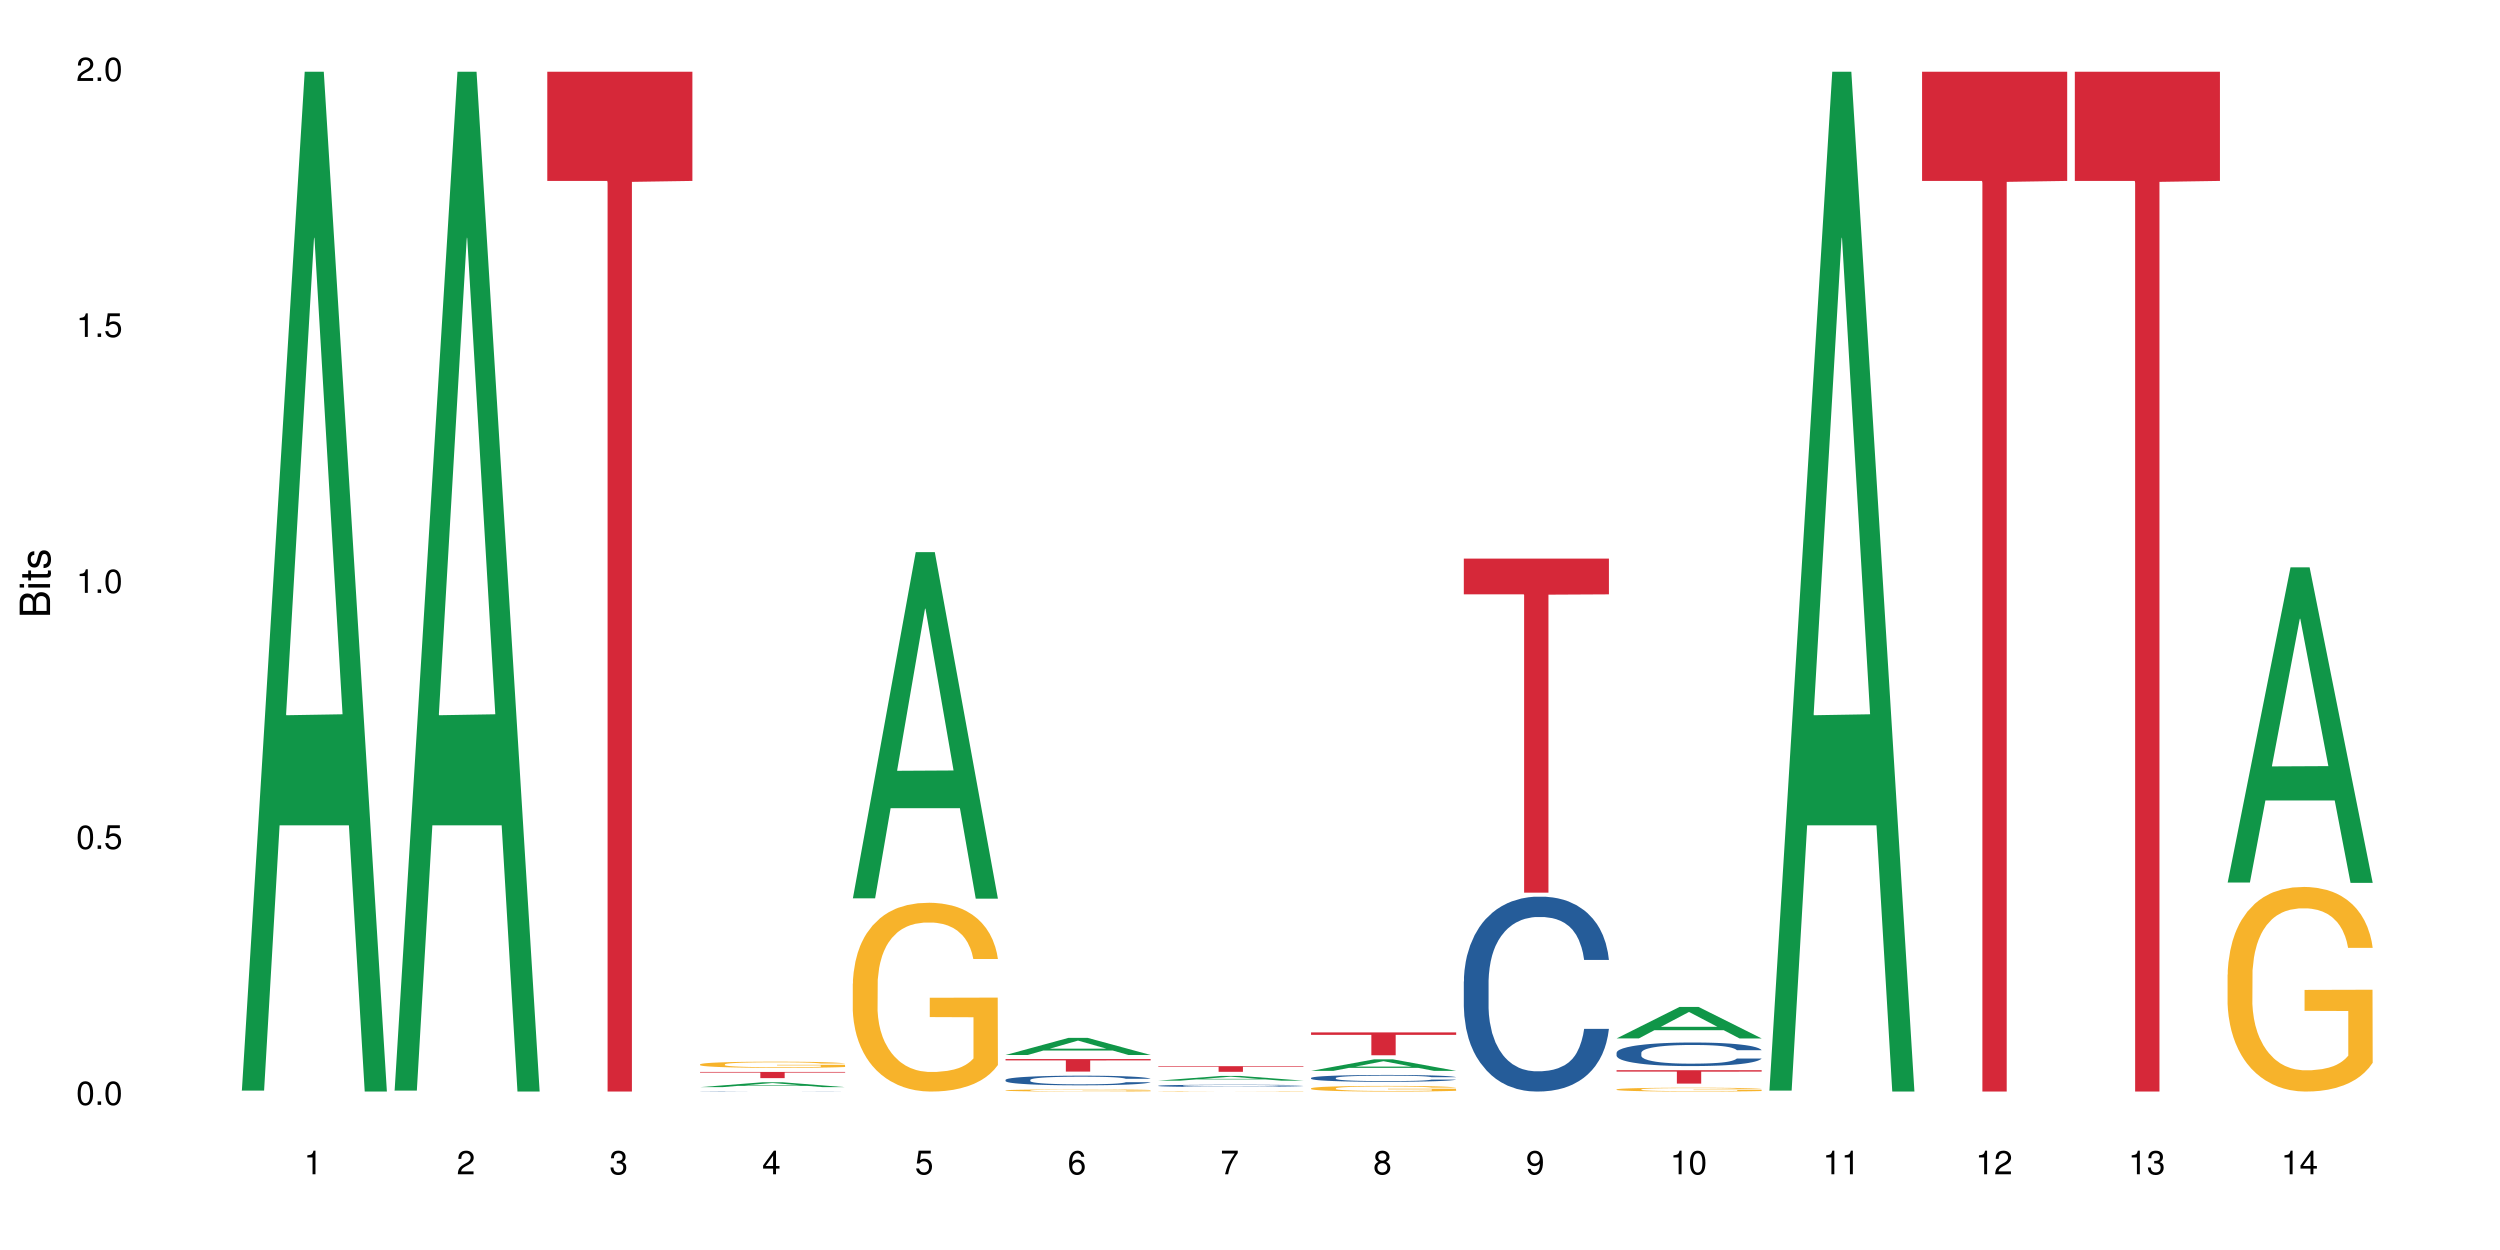 <?xml version="1.0" encoding="UTF-8"?>
<svg xmlns="http://www.w3.org/2000/svg" xmlns:xlink="http://www.w3.org/1999/xlink" width="720pt" height="360pt" viewBox="0 0 720 360" version="1.1">
<defs>
<g>
<symbol overflow="visible" id="glyph0-0">
<path style="stroke:none;" d=""/>
</symbol>
<symbol overflow="visible" id="glyph0-1">
<path style="stroke:none;" d="M 2.641 -6.797 C 2 -6.797 1.422 -6.531 1.078 -6.047 C 0.641 -5.453 0.406 -4.547 0.406 -3.297 C 0.406 -1 1.188 0.219 2.641 0.219 C 4.078 0.219 4.859 -1 4.859 -3.234 C 4.859 -4.562 4.656 -5.438 4.203 -6.047 C 3.844 -6.531 3.281 -6.797 2.641 -6.797 Z M 2.641 -6.047 C 3.547 -6.047 4 -5.125 4 -3.312 C 4 -1.375 3.562 -0.484 2.625 -0.484 C 1.734 -0.484 1.281 -1.422 1.281 -3.281 C 1.281 -5.141 1.734 -6.047 2.641 -6.047 Z M 2.641 -6.047 "/>
</symbol>
<symbol overflow="visible" id="glyph0-2">
<path style="stroke:none;" d="M 1.828 -1 L 0.828 -1 L 0.828 0 L 1.828 0 Z M 1.828 -1 "/>
</symbol>
<symbol overflow="visible" id="glyph0-3">
<path style="stroke:none;" d="M 4.562 -6.797 L 1.062 -6.797 L 0.547 -3.094 L 1.328 -3.094 C 1.719 -3.562 2.047 -3.734 2.578 -3.734 C 3.484 -3.734 4.062 -3.109 4.062 -2.094 C 4.062 -1.125 3.484 -0.531 2.578 -0.531 C 1.828 -0.531 1.375 -0.906 1.188 -1.672 L 0.328 -1.672 C 0.453 -1.109 0.547 -0.844 0.75 -0.594 C 1.125 -0.078 1.828 0.219 2.594 0.219 C 3.969 0.219 4.922 -0.781 4.922 -2.219 C 4.922 -3.562 4.031 -4.484 2.719 -4.484 C 2.25 -4.484 1.859 -4.359 1.469 -4.062 L 1.734 -5.969 L 4.562 -5.969 Z M 4.562 -6.797 "/>
</symbol>
<symbol overflow="visible" id="glyph0-4">
<path style="stroke:none;" d="M 2.484 -4.844 L 2.484 0 L 3.328 0 L 3.328 -6.797 L 2.766 -6.797 C 2.469 -5.75 2.281 -5.609 0.984 -5.453 L 0.984 -4.844 Z M 2.484 -4.844 "/>
</symbol>
<symbol overflow="visible" id="glyph0-5">
<path style="stroke:none;" d="M 4.859 -0.828 L 1.281 -0.828 C 1.359 -1.391 1.672 -1.75 2.5 -2.234 L 3.469 -2.75 C 4.406 -3.266 4.906 -3.969 4.906 -4.812 C 4.906 -5.375 4.672 -5.906 4.266 -6.266 C 3.859 -6.625 3.375 -6.797 2.719 -6.797 C 1.859 -6.797 1.219 -6.5 0.844 -5.922 C 0.609 -5.562 0.5 -5.125 0.484 -4.438 L 1.328 -4.438 C 1.359 -4.906 1.406 -5.188 1.531 -5.406 C 1.75 -5.812 2.188 -6.062 2.703 -6.062 C 3.469 -6.062 4.031 -5.516 4.031 -4.781 C 4.031 -4.25 3.719 -3.797 3.125 -3.438 L 2.234 -2.938 C 0.812 -2.141 0.406 -1.5 0.328 0 L 4.859 0 Z M 4.859 -0.828 "/>
</symbol>
<symbol overflow="visible" id="glyph0-6">
<path style="stroke:none;" d="M 2.125 -3.125 L 2.578 -3.125 C 3.516 -3.125 3.984 -2.703 3.984 -1.891 C 3.984 -1.031 3.469 -0.531 2.578 -0.531 C 1.656 -0.531 1.203 -0.984 1.156 -1.969 L 0.312 -1.969 C 0.344 -1.422 0.438 -1.078 0.609 -0.766 C 0.953 -0.109 1.625 0.219 2.547 0.219 C 3.953 0.219 4.859 -0.609 4.859 -1.906 C 4.859 -2.766 4.516 -3.25 3.703 -3.516 C 4.344 -3.766 4.656 -4.25 4.656 -4.938 C 4.656 -6.109 3.875 -6.797 2.578 -6.797 C 1.203 -6.797 0.484 -6.047 0.453 -4.609 L 1.297 -4.609 C 1.312 -5.016 1.344 -5.25 1.453 -5.453 C 1.641 -5.828 2.062 -6.062 2.594 -6.062 C 3.344 -6.062 3.797 -5.625 3.797 -4.906 C 3.797 -4.422 3.609 -4.141 3.25 -3.984 C 3.016 -3.891 2.719 -3.844 2.125 -3.844 Z M 2.125 -3.125 "/>
</symbol>
<symbol overflow="visible" id="glyph0-7">
<path style="stroke:none;" d="M 3.141 -1.625 L 3.141 0 L 3.984 0 L 3.984 -1.625 L 4.984 -1.625 L 4.984 -2.391 L 3.984 -2.391 L 3.984 -6.797 L 3.359 -6.797 L 0.266 -2.516 L 0.266 -1.625 Z M 3.141 -2.391 L 1 -2.391 L 3.141 -5.359 Z M 3.141 -2.391 "/>
</symbol>
<symbol overflow="visible" id="glyph0-8">
<path style="stroke:none;" d="M 4.781 -5.031 C 4.609 -6.141 3.891 -6.797 2.844 -6.797 C 2.094 -6.797 1.422 -6.438 1.031 -5.828 C 0.609 -5.172 0.406 -4.344 0.406 -3.094 C 0.406 -1.953 0.578 -1.234 0.984 -0.625 C 1.359 -0.078 1.953 0.219 2.703 0.219 C 3.984 0.219 4.922 -0.734 4.922 -2.078 C 4.922 -3.344 4.062 -4.234 2.844 -4.234 C 2.172 -4.234 1.641 -3.969 1.281 -3.469 C 1.281 -5.125 1.828 -6.047 2.797 -6.047 C 3.391 -6.047 3.797 -5.672 3.938 -5.031 Z M 2.734 -3.484 C 3.547 -3.484 4.062 -2.922 4.062 -2 C 4.062 -1.156 3.484 -0.531 2.703 -0.531 C 1.922 -0.531 1.328 -1.188 1.328 -2.047 C 1.328 -2.891 1.906 -3.484 2.734 -3.484 Z M 2.734 -3.484 "/>
</symbol>
<symbol overflow="visible" id="glyph0-9">
<path style="stroke:none;" d="M 4.984 -6.797 L 0.438 -6.797 L 0.438 -5.969 L 4.109 -5.969 C 2.5 -3.656 1.828 -2.234 1.328 0 L 2.219 0 C 2.594 -2.172 3.453 -4.047 4.984 -6.094 Z M 4.984 -6.797 "/>
</symbol>
<symbol overflow="visible" id="glyph0-10">
<path style="stroke:none;" d="M 3.75 -3.578 C 4.453 -4 4.688 -4.344 4.688 -4.984 C 4.688 -6.047 3.844 -6.797 2.641 -6.797 C 1.438 -6.797 0.594 -6.047 0.594 -4.984 C 0.594 -4.359 0.828 -4.016 1.516 -3.578 C 0.734 -3.203 0.359 -2.641 0.359 -1.891 C 0.359 -0.641 1.297 0.219 2.641 0.219 C 3.984 0.219 4.922 -0.641 4.922 -1.875 C 4.922 -2.641 4.531 -3.203 3.75 -3.578 Z M 2.641 -6.047 C 3.359 -6.047 3.812 -5.625 3.812 -4.969 C 3.812 -4.344 3.344 -3.922 2.641 -3.922 C 1.922 -3.922 1.453 -4.344 1.453 -4.984 C 1.453 -5.625 1.922 -6.047 2.641 -6.047 Z M 2.641 -3.203 C 3.484 -3.203 4.062 -2.672 4.062 -1.875 C 4.062 -1.062 3.484 -0.531 2.625 -0.531 C 1.797 -0.531 1.219 -1.078 1.219 -1.875 C 1.219 -2.672 1.797 -3.203 2.641 -3.203 Z M 2.641 -3.203 "/>
</symbol>
<symbol overflow="visible" id="glyph0-11">
<path style="stroke:none;" d="M 0.516 -1.547 C 0.672 -0.438 1.406 0.219 2.438 0.219 C 3.188 0.219 3.859 -0.141 4.266 -0.75 C 4.688 -1.406 4.891 -2.25 4.891 -3.484 C 4.891 -4.625 4.703 -5.359 4.312 -5.953 C 3.938 -6.5 3.344 -6.797 2.594 -6.797 C 1.297 -6.797 0.359 -5.844 0.359 -4.516 C 0.359 -3.25 1.234 -2.344 2.453 -2.344 C 3.094 -2.344 3.562 -2.578 4.016 -3.109 C 4 -1.453 3.469 -0.531 2.5 -0.531 C 1.906 -0.531 1.484 -0.906 1.359 -1.547 Z M 2.578 -6.062 C 3.375 -6.062 3.969 -5.406 3.969 -4.531 C 3.969 -3.688 3.375 -3.094 2.547 -3.094 C 1.734 -3.094 1.234 -3.672 1.234 -4.578 C 1.234 -5.438 1.797 -6.062 2.578 -6.062 Z M 2.578 -6.062 "/>
</symbol>
<symbol overflow="visible" id="glyph1-0">
<path style="stroke:none;" d=""/>
</symbol>
<symbol overflow="visible" id="glyph1-1">
<path style="stroke:none;" d="M 0 -0.953 L 0 -4.891 C 0 -5.719 -0.234 -6.344 -0.734 -6.797 C -1.188 -7.234 -1.812 -7.469 -2.5 -7.469 C -3.547 -7.469 -4.188 -7 -4.625 -5.875 C -4.984 -6.672 -5.641 -7.094 -6.531 -7.094 C -7.156 -7.094 -7.734 -6.859 -8.141 -6.391 C -8.562 -5.938 -8.75 -5.344 -8.75 -4.5 L -8.75 -0.953 Z M -4.984 -2.062 L -7.766 -2.062 L -7.766 -4.219 C -7.766 -4.844 -7.688 -5.203 -7.453 -5.5 C -7.219 -5.812 -6.859 -5.969 -6.375 -5.969 C -5.906 -5.969 -5.531 -5.812 -5.297 -5.5 C -5.062 -5.203 -4.984 -4.844 -4.984 -4.219 Z M -0.984 -2.062 L -4 -2.062 L -4 -4.781 C -4 -5.328 -3.859 -5.688 -3.578 -5.953 C -3.297 -6.219 -2.922 -6.359 -2.484 -6.359 C -2.062 -6.359 -1.688 -6.219 -1.406 -5.953 C -1.109 -5.688 -0.984 -5.328 -0.984 -4.781 Z M -0.984 -2.062 "/>
</symbol>
<symbol overflow="visible" id="glyph1-2">
<path style="stroke:none;" d="M -6.281 -1.797 L -6.281 -0.797 L 0 -0.797 L 0 -1.797 Z M -8.75 -1.797 L -8.75 -0.797 L -7.484 -0.797 L -7.484 -1.797 Z M -8.75 -1.797 "/>
</symbol>
<symbol overflow="visible" id="glyph1-3">
<path style="stroke:none;" d="M -6.281 -3.047 L -6.281 -2.016 L -8.016 -2.016 L -8.016 -1.016 L -6.281 -1.016 L -6.281 -0.172 L -5.469 -0.172 L -5.469 -1.016 L -0.719 -1.016 C -0.078 -1.016 0.281 -1.453 0.281 -2.234 C 0.281 -2.469 0.25 -2.719 0.188 -3.047 L -0.641 -3.047 C -0.609 -2.922 -0.594 -2.766 -0.594 -2.562 C -0.594 -2.141 -0.719 -2.016 -1.156 -2.016 L -5.469 -2.016 L -5.469 -3.047 Z M -6.281 -3.047 "/>
</symbol>
<symbol overflow="visible" id="glyph1-4">
<path style="stroke:none;" d="M -4.531 -5.25 C -5.766 -5.25 -6.469 -4.422 -6.469 -2.969 C -6.469 -1.516 -5.719 -0.562 -4.547 -0.562 C -3.562 -0.562 -3.094 -1.062 -2.734 -2.562 L -2.516 -3.484 C -2.344 -4.188 -2.094 -4.469 -1.625 -4.469 C -1.047 -4.469 -0.641 -3.875 -0.641 -3 C -0.641 -2.453 -0.797 -2 -1.062 -1.75 C -1.25 -1.594 -1.422 -1.531 -1.875 -1.469 L -1.875 -0.406 C -0.422 -0.453 0.281 -1.266 0.281 -2.922 C 0.281 -4.5 -0.5 -5.516 -1.719 -5.516 C -2.656 -5.516 -3.172 -4.984 -3.469 -3.734 L -3.703 -2.766 C -3.891 -1.953 -4.156 -1.609 -4.594 -1.609 C -5.172 -1.609 -5.547 -2.125 -5.547 -2.938 C -5.547 -3.75 -5.203 -4.172 -4.531 -4.203 Z M -4.531 -5.25 "/>
</symbol>
</g>
</defs>
<g id="surface40682">
<rect x="0" y="0" width="720" height="360" style="fill:rgb(100%,100%,100%);fill-opacity:1;stroke:none;"/>
<path style=" stroke:none;fill-rule:nonzero;fill:rgb(6.275%,58.824%,28.235%);fill-opacity:1;" d="M 69.629 314.094 L 69.676 313.82 L 87.758 20.664 L 93.25 20.664 L 111.422 314.371 L 105.039 314.371 L 100.484 237.703 L 80.523 237.703 L 76.059 314.094 L 69.629 314.094 L 82.445 205.988 L 98.652 205.711 L 90.57 68.648 L 90.48 68.375 L 90.391 69.199 L 82.398 205.711 L 82.445 205.988 Z M 69.629 314.094 "/>
<path style=" stroke:none;fill-rule:nonzero;fill:rgb(6.275%,58.824%,28.235%);fill-opacity:1;" d="M 113.621 314.094 L 113.668 313.82 L 131.75 20.664 L 137.242 20.664 L 155.418 314.371 L 149.031 314.371 L 144.477 237.703 L 124.52 237.703 L 120.051 314.094 L 113.621 314.094 L 126.438 205.988 L 142.645 205.711 L 134.562 68.648 L 134.477 68.375 L 134.387 69.199 L 126.395 205.711 L 126.438 205.988 Z M 113.621 314.094 "/>
<path style=" stroke:none;fill-rule:nonzero;fill:rgb(83.922%,15.686%,22.353%);fill-opacity:1;" d="M 157.617 20.664 L 199.41 20.664 L 199.41 52.102 L 181.992 52.379 L 181.992 314.371 L 174.984 314.371 L 174.984 52.652 L 174.883 52.102 L 157.617 52.102 Z M 157.617 20.664 "/>
<path style=" stroke:none;fill-rule:nonzero;fill:rgb(6.275%,58.824%,28.235%);fill-opacity:1;" d="M 201.609 313.102 L 201.652 313.098 L 219.738 311.684 L 225.23 311.684 L 243.402 313.102 L 237.02 313.102 L 232.465 312.73 L 212.504 312.73 L 208.039 313.102 L 201.609 313.102 L 214.426 312.578 L 230.633 312.578 L 222.551 311.914 L 222.461 311.914 L 222.371 311.918 L 214.379 312.578 L 214.426 312.578 Z M 201.609 313.102 "/>
<path style=" stroke:none;fill-rule:nonzero;fill:rgb(14.51%,36.078%,60%);fill-opacity:1;" d="M 201.609 314.32 L 201.66 314.32 L 201.66 314.316 L 201.812 314.316 L 202.172 314.312 L 202.527 314.309 L 203.445 314.305 L 204.719 314.301 L 206.043 314.297 L 207.012 314.293 L 207.879 314.293 L 209.867 314.289 L 211.141 314.289 L 212.516 314.285 L 215.422 314.285 L 218.176 314.281 L 230.355 314.281 L 231.73 314.285 L 234.129 314.285 L 236.27 314.289 L 237.234 314.289 L 238.766 314.293 L 239.938 314.293 L 240.754 314.297 L 241.672 314.301 L 242.484 314.301 L 243.098 314.309 L 243.402 314.309 L 235.91 314.309 L 235.504 314.305 L 234.738 314.301 L 233.973 314.301 L 232.902 314.297 L 231.934 314.297 L 230.609 314.293 L 227.043 314.293 L 224.801 314.289 L 221.23 314.289 L 219.246 314.293 L 215.574 314.293 L 214.301 314.297 L 213.434 314.297 L 212.363 314.301 L 211.598 314.301 L 210.734 314.305 L 210.223 314.305 L 209.766 314.309 L 209.355 314.312 L 209.051 314.312 L 208.848 314.316 L 208.746 314.32 L 208.746 314.332 L 208.848 314.336 L 209.102 314.34 L 209.766 314.344 L 210.734 314.348 L 211.855 314.352 L 212.926 314.355 L 214.352 314.355 L 215.625 314.359 L 220.16 314.359 L 221.844 314.363 L 224.086 314.363 L 226.074 314.359 L 230.66 314.359 L 231.832 314.355 L 233.617 314.355 L 234.129 314.352 L 234.891 314.352 L 235.504 314.348 L 235.961 314.344 L 243.402 314.344 L 243.098 314.344 L 242.641 314.348 L 242.18 314.352 L 241.465 314.355 L 240.652 314.355 L 239.48 314.359 L 238.512 314.359 L 237.234 314.363 L 236.062 314.363 L 234.789 314.367 L 230.355 314.367 L 228.777 314.371 L 216.848 314.371 L 214.25 314.367 L 212.363 314.367 L 210.887 314.363 L 209.613 314.363 L 208.184 314.359 L 206.348 314.359 L 205.227 314.355 L 204.465 314.352 L 203.598 314.348 L 202.984 314.348 L 202.273 314.34 L 201.762 314.336 L 201.609 314.332 Z M 201.609 314.32 "/>
<path style=" stroke:none;fill-rule:nonzero;fill:rgb(96.863%,70.196%,16.863%);fill-opacity:1;" d="M 201.609 306.523 L 201.66 306.523 L 201.66 306.492 L 201.863 306.418 L 202.375 306.316 L 203.035 306.234 L 203.75 306.168 L 204.207 306.137 L 204.973 306.086 L 205.637 306.051 L 207.316 305.977 L 209.457 305.91 L 210.629 305.879 L 211.957 305.852 L 213.844 305.82 L 214.707 305.809 L 217.359 305.785 L 220.367 305.766 L 223.68 305.762 L 225.207 305.766 L 227.297 305.77 L 230.152 305.789 L 231.781 305.805 L 233.059 305.82 L 234.383 305.844 L 236.012 305.875 L 237.543 305.914 L 238.766 305.953 L 239.988 306 L 241.008 306.055 L 241.875 306.109 L 242.641 306.18 L 243.098 306.234 L 243.402 306.293 L 236.32 306.293 L 235.91 306.234 L 235.453 306.191 L 234.688 306.137 L 233.922 306.098 L 233.16 306.066 L 231.73 306.027 L 230.508 306 L 228.98 305.977 L 227.5 305.961 L 225.82 305.953 L 224.801 305.949 L 222.098 305.949 L 219.652 305.961 L 218.227 305.973 L 217.207 305.988 L 215.777 306.012 L 214.914 306.031 L 214.402 306.043 L 212.875 306.094 L 211.855 306.141 L 211.293 306.172 L 210.578 306.219 L 210.07 306.262 L 209.508 306.328 L 209.203 306.379 L 208.797 306.488 L 208.746 306.781 L 208.898 306.844 L 209.203 306.91 L 209.613 306.969 L 210.223 307.031 L 210.836 307.078 L 211.906 307.141 L 212.824 307.184 L 213.535 307.211 L 214.914 307.254 L 215.473 307.27 L 216.797 307.297 L 218.176 307.32 L 219.855 307.34 L 221.129 307.352 L 223.168 307.359 L 225.77 307.359 L 228.828 307.348 L 230.762 307.336 L 232.09 307.324 L 232.953 307.312 L 234.023 307.293 L 234.789 307.277 L 235.504 307.258 L 236.371 307.23 L 236.371 306.844 L 223.781 306.84 L 223.781 306.66 L 243.352 306.656 L 243.402 307.293 L 242.332 307.336 L 241.008 307.379 L 239.734 307.41 L 238.41 307.438 L 236.523 307.469 L 234.992 307.488 L 232.648 307.512 L 230.508 307.527 L 228.266 307.535 L 226.277 307.543 L 223.934 307.543 L 221.844 307.539 L 219.602 307.531 L 217.816 307.516 L 216.188 307.5 L 214.555 307.48 L 212.516 307.445 L 211.191 307.418 L 209.816 307.383 L 208.438 307.344 L 207.215 307.301 L 206.402 307.266 L 205.586 307.227 L 204.719 307.176 L 203.902 307.121 L 203.293 307.07 L 202.73 307.016 L 202.324 306.961 L 201.914 306.887 L 201.711 306.828 L 201.609 306.777 Z M 201.609 306.523 "/>
<path style=" stroke:none;fill-rule:nonzero;fill:rgb(83.922%,15.686%,22.353%);fill-opacity:1;" d="M 201.609 308.723 L 243.402 308.723 L 243.402 308.914 L 225.984 308.914 L 225.984 310.504 L 218.977 310.504 L 218.977 308.918 L 218.875 308.914 L 201.609 308.914 Z M 201.609 308.723 "/>
<path style=" stroke:none;fill-rule:nonzero;fill:rgb(6.275%,58.824%,28.235%);fill-opacity:1;" d="M 245.602 258.719 L 245.648 258.625 L 263.73 159.023 L 269.223 159.023 L 287.398 258.812 L 281.012 258.812 L 276.457 232.766 L 256.496 232.766 L 252.031 258.719 L 245.602 258.719 L 258.418 221.988 L 274.625 221.895 L 266.543 175.328 L 266.457 175.234 L 266.367 175.516 L 258.375 221.895 L 258.418 221.988 Z M 245.602 258.719 "/>
<path style=" stroke:none;fill-rule:nonzero;fill:rgb(96.863%,70.196%,16.863%);fill-opacity:1;" d="M 245.602 283.285 L 245.652 283.234 L 245.652 282.242 L 245.859 280.008 L 246.367 276.926 L 247.031 274.395 L 247.742 272.406 L 248.203 271.367 L 248.965 269.875 L 249.629 268.781 L 251.312 266.547 L 253.453 264.461 L 254.625 263.57 L 255.949 262.723 L 257.836 261.781 L 258.703 261.434 L 261.352 260.641 L 264.359 260.141 L 267.672 259.992 L 269.199 260.043 L 271.289 260.242 L 274.145 260.789 L 275.777 261.285 L 277.051 261.781 L 278.375 262.426 L 280.008 263.418 L 281.535 264.613 L 282.758 265.805 L 283.98 267.293 L 285 268.883 L 285.867 270.621 L 286.633 272.707 L 287.09 274.445 L 287.398 276.184 L 280.312 276.184 L 279.906 274.445 L 279.445 273.102 L 278.68 271.465 L 277.918 270.273 L 277.152 269.328 L 275.727 268.039 L 274.5 267.242 L 272.973 266.547 L 271.496 266.102 L 269.812 265.805 L 268.793 265.703 L 266.094 265.703 L 263.645 266.051 L 262.219 266.449 L 261.199 266.848 L 259.773 267.59 L 258.906 268.188 L 258.395 268.586 L 256.867 270.125 L 255.848 271.516 L 255.285 272.457 L 254.574 273.949 L 254.062 275.289 L 253.504 277.273 L 253.195 278.766 L 252.789 282.141 L 252.738 291.082 L 252.891 292.969 L 253.195 295.004 L 253.605 296.793 L 254.215 298.68 L 254.828 300.117 L 255.898 302.055 L 256.816 303.348 L 257.531 304.191 L 258.906 305.531 L 259.465 305.977 L 260.793 306.871 L 262.168 307.566 L 263.848 308.164 L 265.125 308.461 L 267.164 308.711 L 269.762 308.711 L 272.82 308.41 L 274.758 308.016 L 276.082 307.617 L 276.949 307.27 L 278.02 306.723 L 278.781 306.227 L 279.496 305.68 L 280.363 304.836 L 280.363 292.969 L 267.773 292.918 L 267.773 287.355 L 287.344 287.305 L 287.398 306.723 L 286.328 308.062 L 285 309.355 L 283.727 310.348 L 282.402 311.191 L 280.516 312.137 L 278.988 312.73 L 276.641 313.426 L 274.5 313.875 L 272.258 314.172 L 270.27 314.32 L 267.926 314.371 L 265.836 314.27 L 263.594 313.973 L 261.812 313.574 L 260.18 313.078 L 258.547 312.434 L 256.512 311.391 L 255.184 310.547 L 253.809 309.504 L 252.434 308.262 L 251.211 306.922 L 250.395 305.879 L 249.578 304.688 L 248.711 303.195 L 247.895 301.508 L 247.285 299.969 L 246.723 298.23 L 246.316 296.594 L 245.91 294.359 L 245.703 292.57 L 245.602 291.031 Z M 245.602 283.285 "/>
<path style=" stroke:none;fill-rule:nonzero;fill:rgb(6.275%,58.824%,28.235%);fill-opacity:1;" d="M 289.598 303.832 L 289.641 303.828 L 307.727 298.902 L 313.219 298.902 L 331.391 303.836 L 325.004 303.836 L 320.449 302.551 L 300.492 302.551 L 296.027 303.832 L 289.598 303.832 L 302.41 302.016 L 318.621 302.012 L 310.539 299.711 L 310.449 299.703 L 310.359 299.719 L 302.367 302.012 L 302.41 302.016 Z M 289.598 303.832 "/>
<path style=" stroke:none;fill-rule:nonzero;fill:rgb(14.51%,36.078%,60%);fill-opacity:1;" d="M 289.598 311.004 L 289.648 311 L 289.648 310.941 L 289.801 310.844 L 290.156 310.723 L 290.516 310.637 L 291.43 310.488 L 292.707 310.344 L 294.031 310.23 L 295 310.168 L 295.867 310.117 L 297.852 310.023 L 299.129 309.973 L 300.504 309.93 L 302.184 309.887 L 303.41 309.863 L 306.16 309.82 L 308.199 309.805 L 309.781 309.797 L 313.195 309.797 L 315.234 309.805 L 316.711 309.82 L 318.344 309.84 L 319.719 309.863 L 322.113 309.918 L 324.254 309.988 L 325.223 310.027 L 326.75 310.109 L 327.926 310.184 L 328.738 310.25 L 329.656 310.344 L 330.473 310.457 L 331.086 310.586 L 331.391 310.695 L 324.254 310.695 L 323.898 310.594 L 323.488 310.516 L 322.727 310.414 L 321.961 310.34 L 320.891 310.266 L 319.922 310.219 L 318.598 310.168 L 317.426 310.137 L 316.203 310.117 L 315.027 310.102 L 312.785 310.086 L 310.188 310.086 L 309.219 310.09 L 307.23 310.109 L 306.16 310.129 L 304.633 310.164 L 303.562 310.195 L 302.289 310.246 L 301.422 310.289 L 300.352 310.355 L 299.586 310.414 L 298.719 310.5 L 298.211 310.562 L 297.75 310.633 L 297.344 310.719 L 297.039 310.805 L 296.832 310.898 L 296.73 310.992 L 296.73 311.383 L 296.832 311.477 L 297.09 311.582 L 297.75 311.738 L 298.719 311.871 L 299.84 311.977 L 300.91 312.055 L 301.523 312.09 L 302.34 312.129 L 303.613 312.18 L 305.449 312.23 L 306.52 312.254 L 308.148 312.273 L 309.832 312.281 L 312.074 312.281 L 314.062 312.273 L 315.387 312.262 L 316.762 312.238 L 318.648 312.195 L 319.82 312.156 L 320.84 312.109 L 321.605 312.059 L 322.113 312.02 L 322.879 311.941 L 323.488 311.855 L 323.949 311.766 L 324.254 311.68 L 331.391 311.68 L 331.086 311.781 L 330.625 311.879 L 330.168 311.953 L 329.453 312.043 L 328.637 312.121 L 327.465 312.211 L 326.496 312.27 L 325.223 312.332 L 324.051 312.379 L 322.777 312.422 L 320.891 312.473 L 319.668 312.5 L 318.344 312.523 L 316.762 312.543 L 314.773 312.559 L 312.633 312.57 L 310.645 312.574 L 308.504 312.566 L 306.926 312.559 L 304.836 312.535 L 302.234 312.488 L 300.352 312.441 L 298.871 312.391 L 297.598 312.34 L 296.172 312.273 L 294.336 312.16 L 293.215 312.074 L 292.449 312.004 L 291.586 311.906 L 290.973 311.816 L 290.258 311.676 L 289.75 311.492 L 289.598 311.355 Z M 289.598 311.004 "/>
<path style=" stroke:none;fill-rule:nonzero;fill:rgb(96.863%,70.196%,16.863%);fill-opacity:1;" d="M 289.598 314.016 L 289.648 314.016 L 289.648 314.004 L 289.852 313.98 L 290.359 313.945 L 291.023 313.914 L 291.738 313.895 L 292.195 313.883 L 292.961 313.863 L 293.621 313.852 L 295.305 313.828 L 297.445 313.805 L 298.617 313.793 L 299.941 313.781 L 301.828 313.773 L 302.695 313.77 L 305.344 313.758 L 308.352 313.754 L 311.664 313.75 L 313.195 313.754 L 315.285 313.754 L 318.137 313.762 L 319.77 313.766 L 321.043 313.773 L 322.367 313.781 L 324 313.789 L 325.527 313.805 L 326.75 313.816 L 327.977 313.836 L 328.996 313.852 L 329.859 313.871 L 330.625 313.898 L 331.086 313.918 L 331.391 313.938 L 324.305 313.938 L 323.898 313.918 L 323.438 313.902 L 322.676 313.883 L 321.91 313.867 L 321.145 313.859 L 319.719 313.844 L 318.496 313.836 L 316.965 313.828 L 315.488 313.82 L 313.805 313.816 L 310.086 313.816 L 307.641 313.82 L 306.211 313.824 L 305.191 313.828 L 303.766 313.84 L 302.898 313.844 L 302.391 313.852 L 300.859 313.867 L 299.84 313.883 L 299.281 313.895 L 298.566 313.91 L 298.059 313.926 L 297.496 313.949 L 297.191 313.965 L 296.781 314.004 L 296.73 314.105 L 296.883 314.129 L 297.191 314.148 L 297.598 314.172 L 298.211 314.191 L 298.82 314.207 L 299.891 314.23 L 300.809 314.246 L 301.523 314.254 L 302.898 314.27 L 303.461 314.273 L 304.785 314.285 L 306.16 314.293 L 307.844 314.301 L 309.117 314.305 L 316.812 314.305 L 318.75 314.297 L 320.074 314.293 L 320.941 314.289 L 322.012 314.285 L 322.777 314.277 L 323.488 314.273 L 324.355 314.262 L 324.355 314.129 L 311.766 314.125 L 311.766 314.062 L 331.34 314.062 L 331.391 314.285 L 330.32 314.301 L 328.996 314.312 L 327.719 314.324 L 326.395 314.336 L 324.508 314.344 L 322.98 314.352 L 320.637 314.359 L 318.496 314.363 L 316.254 314.367 L 314.266 314.371 L 309.832 314.371 L 307.59 314.367 L 305.805 314.363 L 304.172 314.355 L 302.543 314.348 L 300.504 314.336 L 299.18 314.328 L 297.801 314.316 L 296.426 314.301 L 295.203 314.285 L 293.57 314.262 L 292.707 314.242 L 291.891 314.223 L 291.277 314.207 L 290.719 314.188 L 290.309 314.168 L 289.902 314.145 L 289.699 314.121 L 289.598 314.105 Z M 289.598 314.016 "/>
<path style=" stroke:none;fill-rule:nonzero;fill:rgb(83.922%,15.686%,22.353%);fill-opacity:1;" d="M 289.598 305.016 L 331.391 305.016 L 331.391 305.402 L 313.973 305.406 L 313.973 308.617 L 306.965 308.617 L 306.965 305.41 L 306.863 305.402 L 289.598 305.402 Z M 289.598 305.016 "/>
<path style=" stroke:none;fill-rule:nonzero;fill:rgb(6.275%,58.824%,28.235%);fill-opacity:1;" d="M 333.59 311.223 L 333.633 311.223 L 351.719 309.863 L 357.211 309.863 L 375.383 311.227 L 369 311.227 L 364.445 310.871 L 344.484 310.871 L 340.02 311.223 L 333.59 311.223 L 346.406 310.723 L 362.613 310.723 L 354.531 310.086 L 354.441 310.086 L 354.352 310.09 L 346.359 310.723 L 346.406 310.723 Z M 333.59 311.223 "/>
<path style=" stroke:none;fill-rule:nonzero;fill:rgb(14.51%,36.078%,60%);fill-opacity:1;" d="M 333.59 312.691 L 333.641 312.691 L 333.641 312.676 L 333.793 312.652 L 334.148 312.625 L 334.508 312.605 L 335.426 312.57 L 336.699 312.535 L 338.023 312.508 L 338.992 312.492 L 339.859 312.48 L 341.848 312.457 L 343.121 312.445 L 344.496 312.438 L 346.18 312.426 L 347.402 312.422 L 350.152 312.41 L 352.191 312.406 L 359.227 312.406 L 360.703 312.41 L 362.336 312.414 L 363.711 312.422 L 366.105 312.434 L 368.246 312.449 L 369.215 312.461 L 370.746 312.48 L 371.918 312.496 L 372.734 312.512 L 373.652 312.535 L 374.465 312.562 L 375.078 312.594 L 375.383 312.617 L 368.246 312.617 L 367.891 312.594 L 367.484 312.574 L 366.719 312.551 L 365.953 312.535 L 364.883 312.516 L 363.914 312.504 L 362.59 312.492 L 361.418 312.484 L 360.195 312.48 L 359.023 312.477 L 356.781 312.473 L 354.18 312.473 L 353.211 312.477 L 351.223 312.48 L 350.152 312.484 L 348.625 312.492 L 347.555 312.5 L 346.281 312.512 L 345.414 312.523 L 344.344 312.539 L 343.578 312.551 L 342.715 312.57 L 342.203 312.586 L 341.746 312.602 L 341.336 312.621 L 341.031 312.645 L 340.828 312.664 L 340.727 312.688 L 340.727 312.781 L 340.828 312.801 L 341.082 312.828 L 341.746 312.863 L 342.715 312.895 L 343.836 312.922 L 344.906 312.938 L 345.516 312.945 L 346.332 312.957 L 347.605 312.969 L 349.441 312.98 L 350.512 312.984 L 352.141 312.988 L 353.824 312.992 L 356.066 312.992 L 358.055 312.988 L 359.379 312.988 L 360.754 312.98 L 362.641 312.973 L 363.812 312.961 L 364.832 312.949 L 365.598 312.938 L 366.105 312.93 L 366.871 312.91 L 367.484 312.891 L 367.941 312.871 L 368.246 312.848 L 375.383 312.848 L 375.078 312.875 L 374.617 312.898 L 374.16 312.914 L 373.445 312.934 L 372.633 312.953 L 371.457 312.977 L 370.492 312.988 L 369.215 313.004 L 368.043 313.016 L 366.77 313.023 L 364.883 313.035 L 363.66 313.043 L 362.336 313.047 L 360.754 313.055 L 358.77 313.059 L 352.5 313.059 L 350.918 313.055 L 348.828 313.051 L 346.23 313.039 L 344.344 313.027 L 342.867 313.02 L 341.59 313.004 L 340.164 312.988 L 338.328 312.965 L 337.207 312.941 L 336.445 312.926 L 335.578 312.902 L 334.965 312.883 L 334.254 312.848 L 333.742 312.805 L 333.59 312.773 Z M 333.59 312.691 "/>
<path style=" stroke:none;fill-rule:nonzero;fill:rgb(96.863%,70.196%,16.863%);fill-opacity:1;" d="M 333.59 314.297 L 333.641 314.297 L 333.641 314.293 L 333.844 314.289 L 334.355 314.281 L 335.016 314.273 L 335.73 314.27 L 336.188 314.266 L 336.953 314.262 L 337.617 314.262 L 339.297 314.254 L 341.438 314.25 L 342.609 314.25 L 343.938 314.246 L 345.82 314.242 L 349.34 314.242 L 352.348 314.238 L 357.188 314.238 L 359.277 314.242 L 365.035 314.242 L 366.363 314.246 L 367.992 314.246 L 369.523 314.25 L 371.969 314.258 L 372.988 314.262 L 373.855 314.266 L 374.617 314.27 L 375.078 314.273 L 375.383 314.277 L 368.297 314.277 L 367.891 314.273 L 367.434 314.27 L 366.668 314.266 L 365.902 314.266 L 365.141 314.262 L 363.711 314.258 L 362.488 314.258 L 360.961 314.254 L 350.207 314.254 L 349.188 314.258 L 346.891 314.258 L 346.383 314.262 L 344.855 314.266 L 343.836 314.266 L 343.273 314.27 L 342.559 314.273 L 342.051 314.277 L 341.488 314.281 L 341.184 314.285 L 340.777 314.293 L 340.727 314.316 L 340.879 314.32 L 341.184 314.324 L 341.59 314.328 L 342.816 314.336 L 343.887 314.34 L 344.801 314.344 L 345.516 314.348 L 346.891 314.348 L 347.453 314.352 L 348.777 314.352 L 350.152 314.355 L 364.934 314.355 L 366.004 314.352 L 367.484 314.352 L 368.352 314.348 L 368.352 314.32 L 355.762 314.32 L 355.762 314.305 L 375.332 314.305 L 375.383 314.352 L 374.312 314.355 L 372.988 314.359 L 371.715 314.359 L 370.387 314.363 L 368.504 314.367 L 364.629 314.367 L 362.488 314.371 L 351.582 314.371 L 349.797 314.367 L 346.535 314.367 L 344.496 314.363 L 343.172 314.363 L 341.797 314.359 L 340.418 314.355 L 339.195 314.352 L 338.379 314.352 L 337.566 314.348 L 336.699 314.344 L 335.883 314.34 L 335.273 314.336 L 334.711 314.332 L 334.305 314.328 L 333.895 314.324 L 333.691 314.316 L 333.59 314.316 Z M 333.59 314.297 "/>
<path style=" stroke:none;fill-rule:nonzero;fill:rgb(83.922%,15.686%,22.353%);fill-opacity:1;" d="M 333.59 307.059 L 375.383 307.059 L 375.383 307.234 L 357.965 307.234 L 357.965 308.684 L 350.957 308.684 L 350.957 307.234 L 333.59 307.234 Z M 333.59 307.059 "/>
<path style=" stroke:none;fill-rule:nonzero;fill:rgb(6.275%,58.824%,28.235%);fill-opacity:1;" d="M 377.582 308.41 L 377.629 308.406 L 395.711 305.094 L 401.203 305.094 L 419.375 308.41 L 412.992 308.41 L 408.438 307.547 L 388.477 307.547 L 384.012 308.41 L 377.582 308.41 L 390.398 307.188 L 406.605 307.184 L 398.523 305.637 L 398.434 305.633 L 398.348 305.641 L 390.352 307.184 L 390.398 307.188 Z M 377.582 308.41 "/>
<path style=" stroke:none;fill-rule:nonzero;fill:rgb(14.51%,36.078%,60%);fill-opacity:1;" d="M 377.582 310.449 L 377.633 310.445 L 377.633 310.402 L 377.785 310.336 L 378.145 310.25 L 378.5 310.188 L 379.418 310.082 L 380.691 309.98 L 382.016 309.902 L 382.984 309.855 L 383.852 309.816 L 385.84 309.75 L 387.113 309.719 L 388.488 309.688 L 390.172 309.656 L 391.395 309.637 L 394.148 309.609 L 396.188 309.598 L 397.766 309.59 L 401.18 309.59 L 403.219 309.598 L 404.699 309.609 L 406.328 309.621 L 407.703 309.637 L 410.102 309.68 L 412.242 309.727 L 413.211 309.758 L 414.738 309.812 L 415.91 309.867 L 416.727 309.914 L 417.645 309.98 L 418.461 310.062 L 419.07 310.152 L 419.375 310.23 L 412.242 310.23 L 411.883 310.156 L 411.477 310.102 L 410.711 310.027 L 409.949 309.977 L 408.879 309.926 L 407.91 309.891 L 406.582 309.855 L 405.41 309.836 L 404.188 309.816 L 403.016 309.809 L 400.773 309.797 L 398.176 309.797 L 397.207 309.801 L 395.219 309.816 L 394.148 309.828 L 392.617 309.852 L 391.547 309.875 L 390.273 309.91 L 389.406 309.941 L 388.336 309.988 L 387.574 310.031 L 386.707 310.09 L 386.195 310.137 L 385.738 310.184 L 385.332 310.246 L 385.023 310.309 L 384.82 310.375 L 384.719 310.438 L 384.719 310.719 L 384.82 310.781 L 385.074 310.859 L 385.738 310.969 L 386.707 311.062 L 387.828 311.141 L 388.898 311.191 L 389.508 311.219 L 390.324 311.246 L 391.598 311.281 L 393.434 311.32 L 394.504 311.332 L 396.137 311.348 L 397.816 311.355 L 400.059 311.355 L 402.047 311.348 L 403.371 311.34 L 404.75 311.324 L 406.633 311.293 L 407.809 311.266 L 408.828 311.23 L 409.59 311.195 L 410.102 311.168 L 410.863 311.113 L 411.477 311.051 L 411.934 310.988 L 412.242 310.926 L 419.375 310.926 L 419.07 311 L 418.613 311.07 L 418.152 311.121 L 417.441 311.184 L 416.625 311.238 L 415.453 311.301 L 414.484 311.344 L 413.211 311.391 L 412.039 311.422 L 410.762 311.453 L 408.879 311.488 L 407.652 311.508 L 406.328 311.523 L 404.75 311.539 L 402.762 311.551 L 400.621 311.559 L 398.633 311.559 L 396.492 311.555 L 394.914 311.551 L 392.824 311.531 L 390.223 311.5 L 388.336 311.465 L 386.859 311.434 L 385.586 311.395 L 384.156 311.348 L 382.324 311.27 L 381.203 311.207 L 380.438 311.156 L 379.57 311.086 L 378.961 311.023 L 378.246 310.922 L 377.734 310.797 L 377.582 310.695 Z M 377.582 310.449 "/>
<path style=" stroke:none;fill-rule:nonzero;fill:rgb(96.863%,70.196%,16.863%);fill-opacity:1;" d="M 377.582 313.438 L 377.633 313.438 L 377.633 313.406 L 377.836 313.34 L 378.348 313.246 L 379.012 313.172 L 379.723 313.113 L 380.184 313.082 L 380.945 313.035 L 381.609 313.004 L 383.293 312.938 L 385.434 312.875 L 386.605 312.848 L 387.93 312.82 L 389.816 312.793 L 390.684 312.781 L 393.332 312.758 L 396.34 312.742 L 399.652 312.738 L 401.18 312.742 L 403.27 312.746 L 406.125 312.762 L 407.758 312.777 L 409.031 312.793 L 410.355 312.812 L 411.988 312.844 L 413.516 312.879 L 414.738 312.914 L 415.961 312.957 L 416.98 313.008 L 417.848 313.059 L 418.613 313.121 L 419.07 313.172 L 419.375 313.227 L 412.293 313.227 L 411.883 313.172 L 411.426 313.133 L 410.66 313.082 L 409.898 313.047 L 409.133 313.02 L 407.703 312.98 L 406.48 312.957 L 404.953 312.938 L 403.477 312.922 L 401.793 312.914 L 400.773 312.91 L 398.07 312.91 L 395.625 312.922 L 394.199 312.934 L 393.18 312.945 L 391.754 312.969 L 390.887 312.984 L 390.375 312.996 L 388.848 313.043 L 387.828 313.086 L 387.266 313.113 L 386.555 313.156 L 386.043 313.199 L 385.484 313.258 L 385.176 313.301 L 384.77 313.402 L 384.719 313.672 L 384.871 313.73 L 385.176 313.789 L 385.586 313.844 L 386.195 313.898 L 386.809 313.941 L 387.879 314 L 388.797 314.039 L 389.508 314.066 L 390.887 314.105 L 391.445 314.117 L 392.77 314.145 L 394.148 314.168 L 395.828 314.184 L 397.105 314.195 L 399.141 314.199 L 401.742 314.199 L 404.801 314.191 L 406.738 314.18 L 408.062 314.168 L 408.93 314.156 L 410 314.141 L 410.762 314.125 L 411.477 314.109 L 412.344 314.086 L 412.344 313.73 L 399.754 313.727 L 399.754 313.559 L 419.324 313.559 L 419.375 314.141 L 418.305 314.18 L 416.98 314.219 L 415.707 314.25 L 414.383 314.273 L 412.496 314.305 L 410.969 314.32 L 408.621 314.344 L 406.48 314.355 L 404.238 314.363 L 402.25 314.371 L 399.906 314.371 L 397.816 314.367 L 395.574 314.359 L 393.789 314.348 L 392.16 314.332 L 390.527 314.312 L 388.488 314.281 L 387.164 314.258 L 385.789 314.227 L 384.414 314.188 L 383.191 314.148 L 382.375 314.117 L 381.559 314.082 L 380.691 314.035 L 379.875 313.984 L 379.266 313.938 L 378.703 313.887 L 378.297 313.836 L 377.891 313.77 L 377.684 313.715 L 377.582 313.672 Z M 377.582 313.438 "/>
<path style=" stroke:none;fill-rule:nonzero;fill:rgb(83.922%,15.686%,22.353%);fill-opacity:1;" d="M 377.582 297.336 L 419.375 297.336 L 419.375 298.039 L 401.957 298.047 L 401.957 303.914 L 394.949 303.914 L 394.949 298.055 L 394.848 298.039 L 377.582 298.039 Z M 377.582 297.336 "/>
<path style=" stroke:none;fill-rule:nonzero;fill:rgb(14.51%,36.078%,60%);fill-opacity:1;" d="M 421.578 282.676 L 421.629 282.625 L 421.629 281.395 L 421.781 279.445 L 422.137 276.984 L 422.492 275.289 L 423.41 272.266 L 424.684 269.34 L 426.012 267.086 L 426.98 265.75 L 427.844 264.727 L 429.832 262.828 L 431.105 261.852 L 432.484 260.98 L 434.164 260.109 L 435.391 259.598 L 438.141 258.777 L 440.18 258.418 L 441.758 258.262 L 445.176 258.262 L 447.215 258.469 L 448.691 258.727 L 450.324 259.137 L 451.699 259.598 L 454.094 260.727 L 456.234 262.16 L 457.203 262.98 L 458.73 264.57 L 459.906 266.109 L 460.719 267.445 L 461.637 269.34 L 462.453 271.648 L 463.062 274.266 L 463.371 276.469 L 456.234 276.469 L 455.879 274.418 L 455.469 272.828 L 454.707 270.727 L 453.941 269.238 L 452.871 267.75 L 451.902 266.777 L 450.578 265.801 L 449.406 265.188 L 448.184 264.727 L 447.008 264.418 L 444.766 264.109 L 442.168 264.109 L 441.199 264.211 L 439.211 264.621 L 438.141 264.98 L 436.613 265.699 L 435.543 266.367 L 434.266 267.391 L 433.402 268.266 L 432.332 269.598 L 431.566 270.777 L 430.699 272.469 L 430.191 273.75 L 429.73 275.188 L 429.324 276.879 L 429.02 278.676 L 428.812 280.574 L 428.711 282.418 L 428.711 290.367 L 428.812 292.215 L 429.07 294.367 L 429.73 297.496 L 430.699 300.215 L 431.82 302.371 L 432.891 303.91 L 433.504 304.625 L 434.32 305.445 L 435.594 306.473 L 437.426 307.5 L 438.496 307.91 L 440.129 308.32 L 441.812 308.523 L 444.055 308.523 L 446.043 308.32 L 447.367 308.062 L 448.742 307.652 L 450.629 306.781 L 451.801 305.961 L 452.82 304.984 L 453.586 304.012 L 454.094 303.191 L 454.859 301.602 L 455.469 299.855 L 455.93 298.062 L 456.234 296.316 L 463.371 296.316 L 463.062 298.371 L 462.605 300.371 L 462.148 301.855 L 461.434 303.652 L 460.617 305.242 L 459.445 307.035 L 458.477 308.215 L 457.203 309.5 L 456.031 310.473 L 454.758 311.344 L 452.871 312.371 L 451.648 312.883 L 450.324 313.344 L 448.742 313.754 L 446.754 314.113 L 444.613 314.32 L 442.625 314.371 L 440.484 314.27 L 438.906 314.062 L 436.816 313.602 L 434.215 312.68 L 432.332 311.703 L 430.852 310.73 L 429.578 309.703 L 428.152 308.32 L 426.316 306.062 L 425.195 304.32 L 424.43 302.883 L 423.562 300.883 L 422.953 299.086 L 422.238 296.215 L 421.73 292.574 L 421.578 289.754 Z M 421.578 282.676 "/>
<path style=" stroke:none;fill-rule:nonzero;fill:rgb(83.922%,15.686%,22.353%);fill-opacity:1;" d="M 421.578 160.875 L 463.371 160.875 L 463.371 171.172 L 445.953 171.266 L 445.953 257.082 L 438.945 257.082 L 438.945 171.355 L 438.844 171.172 L 421.578 171.172 Z M 421.578 160.875 "/>
<path style=" stroke:none;fill-rule:nonzero;fill:rgb(6.275%,58.824%,28.235%);fill-opacity:1;" d="M 465.57 299.059 L 465.613 299.051 L 483.699 289.996 L 489.191 289.996 L 507.363 299.07 L 500.977 299.07 L 496.426 296.699 L 476.465 296.699 L 472 299.059 L 465.57 299.059 L 478.383 295.719 L 494.594 295.711 L 486.512 291.477 L 486.422 291.469 L 486.332 291.496 L 478.34 295.711 L 478.383 295.719 Z M 465.57 299.059 "/>
<path style=" stroke:none;fill-rule:nonzero;fill:rgb(14.51%,36.078%,60%);fill-opacity:1;" d="M 465.57 303.203 L 465.621 303.195 L 465.621 303.047 L 465.773 302.809 L 466.129 302.512 L 466.488 302.309 L 467.406 301.941 L 468.68 301.59 L 470.004 301.316 L 470.973 301.152 L 471.84 301.031 L 473.828 300.801 L 475.102 300.684 L 476.477 300.578 L 478.16 300.473 L 479.383 300.41 L 482.133 300.309 L 484.172 300.266 L 485.754 300.25 L 489.168 300.25 L 491.207 300.273 L 492.684 300.305 L 494.316 300.355 L 495.691 300.41 L 498.086 300.547 L 500.227 300.719 L 501.195 300.82 L 502.727 301.012 L 503.898 301.199 L 504.715 301.359 L 505.629 301.59 L 506.445 301.867 L 507.059 302.184 L 507.363 302.449 L 500.227 302.449 L 499.871 302.203 L 499.465 302.012 L 498.699 301.758 L 497.934 301.574 L 496.863 301.395 L 495.895 301.277 L 494.57 301.16 L 493.398 301.086 L 492.176 301.031 L 491.004 300.992 L 488.762 300.957 L 486.16 300.957 L 485.191 300.969 L 483.203 301.02 L 482.133 301.062 L 480.605 301.148 L 479.535 301.23 L 478.262 301.352 L 477.395 301.457 L 476.324 301.621 L 475.559 301.762 L 474.691 301.969 L 474.184 302.121 L 473.727 302.297 L 473.316 302.5 L 473.012 302.719 L 472.809 302.945 L 472.707 303.172 L 472.707 304.133 L 472.809 304.355 L 473.062 304.617 L 473.727 304.996 L 474.691 305.324 L 475.812 305.582 L 476.883 305.77 L 477.496 305.855 L 478.312 305.957 L 479.586 306.078 L 481.422 306.203 L 482.492 306.254 L 484.121 306.305 L 485.805 306.328 L 488.047 306.328 L 490.035 306.305 L 491.359 306.273 L 492.734 306.223 L 494.621 306.117 L 495.793 306.02 L 496.812 305.898 L 497.578 305.781 L 498.086 305.684 L 498.852 305.492 L 499.465 305.281 L 499.922 305.062 L 500.227 304.852 L 507.363 304.852 L 507.059 305.102 L 506.598 305.34 L 506.141 305.523 L 505.426 305.738 L 504.609 305.93 L 503.438 306.148 L 502.469 306.289 L 501.195 306.445 L 500.023 306.562 L 498.75 306.668 L 496.863 306.793 L 495.641 306.855 L 494.316 306.91 L 492.734 306.961 L 490.746 307.004 L 488.605 307.027 L 486.621 307.035 L 484.48 307.023 L 482.898 306.996 L 480.809 306.941 L 478.211 306.832 L 476.324 306.711 L 474.848 306.594 L 473.57 306.473 L 472.145 306.305 L 470.309 306.031 L 469.188 305.82 L 468.426 305.645 L 467.559 305.402 L 466.945 305.188 L 466.23 304.84 L 465.723 304.398 L 465.57 304.059 Z M 465.57 303.203 "/>
<path style=" stroke:none;fill-rule:nonzero;fill:rgb(96.863%,70.196%,16.863%);fill-opacity:1;" d="M 465.57 313.738 L 465.621 313.734 L 465.621 313.715 L 465.824 313.672 L 466.336 313.609 L 466.996 313.555 L 467.711 313.516 L 468.168 313.496 L 468.934 313.465 L 469.598 313.441 L 471.277 313.395 L 473.418 313.355 L 474.59 313.336 L 475.918 313.32 L 477.801 313.301 L 478.668 313.293 L 481.32 313.277 L 484.324 313.266 L 487.641 313.262 L 489.168 313.266 L 491.258 313.27 L 494.113 313.277 L 495.742 313.289 L 497.016 313.301 L 498.344 313.312 L 499.973 313.332 L 501.504 313.355 L 503.949 313.41 L 504.969 313.445 L 505.836 313.48 L 506.598 313.523 L 507.059 313.559 L 507.363 313.594 L 500.277 313.594 L 499.871 313.559 L 499.414 313.531 L 498.648 313.496 L 497.883 313.473 L 497.117 313.453 L 495.691 313.426 L 494.469 313.41 L 492.941 313.395 L 491.461 313.387 L 489.781 313.383 L 488.762 313.379 L 486.059 313.379 L 483.613 313.387 L 482.184 313.395 L 481.164 313.402 L 479.738 313.418 L 478.871 313.43 L 478.363 313.438 L 476.832 313.469 L 475.812 313.496 L 475.254 313.516 L 474.539 313.547 L 474.031 313.574 L 473.469 313.613 L 473.164 313.645 L 472.758 313.715 L 472.707 313.895 L 472.859 313.934 L 473.164 313.977 L 473.57 314.012 L 474.184 314.051 L 474.797 314.082 L 475.867 314.121 L 476.781 314.145 L 477.496 314.164 L 478.871 314.191 L 479.434 314.199 L 480.758 314.219 L 482.133 314.23 L 483.816 314.246 L 485.09 314.25 L 487.129 314.254 L 489.73 314.254 L 492.785 314.25 L 494.723 314.242 L 496.047 314.234 L 496.914 314.227 L 497.984 314.215 L 498.75 314.203 L 499.465 314.195 L 500.328 314.176 L 500.328 313.934 L 487.742 313.934 L 487.742 313.82 L 507.312 313.82 L 507.363 314.215 L 506.293 314.242 L 504.969 314.27 L 503.695 314.289 L 502.367 314.305 L 500.484 314.324 L 498.953 314.336 L 496.609 314.352 L 494.469 314.359 L 492.227 314.367 L 490.238 314.371 L 487.895 314.371 L 485.805 314.367 L 483.562 314.363 L 481.777 314.355 L 480.148 314.344 L 478.516 314.332 L 476.477 314.309 L 475.152 314.293 L 473.777 314.273 L 472.398 314.246 L 471.176 314.219 L 470.359 314.199 L 469.547 314.172 L 468.68 314.145 L 467.863 314.109 L 467.25 314.078 L 466.691 314.043 L 466.285 314.008 L 465.875 313.965 L 465.672 313.926 L 465.57 313.895 Z M 465.57 313.738 "/>
<path style=" stroke:none;fill-rule:nonzero;fill:rgb(83.922%,15.686%,22.353%);fill-opacity:1;" d="M 465.57 308.215 L 507.363 308.215 L 507.363 308.629 L 489.945 308.633 L 489.945 312.082 L 482.938 312.082 L 482.938 308.637 L 482.836 308.629 L 465.57 308.629 Z M 465.57 308.215 "/>
<path style=" stroke:none;fill-rule:nonzero;fill:rgb(6.275%,58.824%,28.235%);fill-opacity:1;" d="M 509.562 314.094 L 509.609 313.82 L 527.691 20.664 L 533.184 20.664 L 551.355 314.371 L 544.973 314.371 L 540.418 237.703 L 520.457 237.703 L 515.992 314.094 L 509.562 314.094 L 522.379 205.988 L 538.586 205.711 L 530.504 68.648 L 530.414 68.375 L 530.324 69.199 L 522.332 205.711 L 522.379 205.988 Z M 509.562 314.094 "/>
<path style=" stroke:none;fill-rule:nonzero;fill:rgb(83.922%,15.686%,22.353%);fill-opacity:1;" d="M 553.555 20.664 L 595.352 20.664 L 595.352 52.102 L 577.934 52.379 L 577.934 314.371 L 570.926 314.371 L 570.926 52.652 L 570.824 52.102 L 553.555 52.102 Z M 553.555 20.664 "/>
<path style=" stroke:none;fill-rule:nonzero;fill:rgb(83.922%,15.686%,22.353%);fill-opacity:1;" d="M 597.551 20.664 L 639.344 20.664 L 639.344 52.102 L 621.926 52.379 L 621.926 314.371 L 614.918 314.371 L 614.918 52.652 L 614.816 52.102 L 597.551 52.102 Z M 597.551 20.664 "/>
<path style=" stroke:none;fill-rule:nonzero;fill:rgb(6.275%,58.824%,28.235%);fill-opacity:1;" d="M 641.543 254.172 L 641.59 254.086 L 659.672 163.387 L 665.164 163.387 L 683.336 254.258 L 676.953 254.258 L 672.398 230.535 L 652.438 230.535 L 647.973 254.172 L 641.543 254.172 L 654.359 220.723 L 670.566 220.641 L 662.484 178.234 L 662.395 178.148 L 662.305 178.402 L 654.312 220.641 L 654.359 220.723 Z M 641.543 254.172 "/>
<path style=" stroke:none;fill-rule:nonzero;fill:rgb(96.863%,70.196%,16.863%);fill-opacity:1;" d="M 641.543 280.68 L 641.594 280.625 L 641.594 279.547 L 641.797 277.125 L 642.309 273.789 L 642.969 271.043 L 643.684 268.891 L 644.145 267.762 L 644.906 266.148 L 645.57 264.961 L 647.25 262.539 L 649.391 260.281 L 650.566 259.312 L 651.891 258.395 L 653.777 257.375 L 654.641 256.996 L 657.293 256.137 L 660.301 255.598 L 663.613 255.438 L 665.141 255.488 L 667.23 255.707 L 670.086 256.297 L 671.715 256.836 L 672.992 257.375 L 674.316 258.074 L 675.945 259.148 L 677.477 260.441 L 678.699 261.734 L 679.922 263.348 L 680.941 265.07 L 681.809 266.953 L 682.574 269.215 L 683.031 271.098 L 683.336 272.98 L 676.254 272.98 L 675.844 271.098 L 675.387 269.645 L 674.621 267.867 L 673.855 266.578 L 673.094 265.555 L 671.664 264.156 L 670.441 263.293 L 668.914 262.539 L 667.434 262.055 L 665.754 261.734 L 664.734 261.625 L 662.031 261.625 L 659.586 262.004 L 658.16 262.434 L 657.141 262.863 L 655.711 263.672 L 654.848 264.316 L 654.336 264.746 L 652.809 266.414 L 651.789 267.922 L 651.227 268.945 L 650.516 270.559 L 650.004 272.012 L 649.441 274.168 L 649.137 275.781 L 648.73 279.441 L 648.68 289.129 L 648.832 291.172 L 649.137 293.379 L 649.547 295.316 L 650.156 297.363 L 650.77 298.926 L 651.84 301.023 L 652.758 302.422 L 653.469 303.336 L 654.848 304.789 L 655.406 305.273 L 656.73 306.242 L 658.109 306.996 L 659.789 307.645 L 661.062 307.965 L 663.102 308.234 L 665.703 308.234 L 668.762 307.91 L 670.695 307.48 L 672.023 307.051 L 672.887 306.676 L 673.957 306.082 L 674.723 305.543 L 675.438 304.953 L 676.305 304.035 L 676.305 291.172 L 663.715 291.121 L 663.715 285.094 L 683.285 285.039 L 683.336 306.082 L 682.266 307.535 L 680.941 308.934 L 679.668 310.012 L 678.344 310.926 L 676.457 311.949 L 674.926 312.594 L 672.582 313.348 L 670.441 313.832 L 668.199 314.156 L 666.211 314.316 L 663.867 314.371 L 661.777 314.262 L 659.535 313.941 L 657.75 313.508 L 656.121 312.973 L 654.488 312.273 L 652.449 311.141 L 651.125 310.227 L 649.75 309.098 L 648.371 307.75 L 647.148 306.297 L 646.336 305.168 L 645.52 303.875 L 644.652 302.262 L 643.836 300.43 L 643.227 298.762 L 642.664 296.879 L 642.258 295.102 L 641.848 292.68 L 641.645 290.742 L 641.543 289.074 Z M 641.543 280.68 "/>
<g style="fill:rgb(0%,0%,0%);fill-opacity:1;">
  <use xlink:href="#glyph0-1" x="21.957" y="318.198"/>
  <use xlink:href="#glyph0-2" x="27.291" y="318.198"/>
  <use xlink:href="#glyph0-1" x="29.958" y="318.198"/>
</g>
<g style="fill:rgb(0%,0%,0%);fill-opacity:1;">
  <use xlink:href="#glyph0-1" x="21.957" y="244.476"/>
  <use xlink:href="#glyph0-2" x="27.291" y="244.476"/>
  <use xlink:href="#glyph0-3" x="29.958" y="244.476"/>
</g>
<g style="fill:rgb(0%,0%,0%);fill-opacity:1;">
  <use xlink:href="#glyph0-4" x="21.957" y="170.753"/>
  <use xlink:href="#glyph0-2" x="27.291" y="170.753"/>
  <use xlink:href="#glyph0-1" x="29.958" y="170.753"/>
</g>
<g style="fill:rgb(0%,0%,0%);fill-opacity:1;">
  <use xlink:href="#glyph0-4" x="21.957" y="97.034"/>
  <use xlink:href="#glyph0-2" x="27.291" y="97.034"/>
  <use xlink:href="#glyph0-3" x="29.958" y="97.034"/>
</g>
<g style="fill:rgb(0%,0%,0%);fill-opacity:1;">
  <use xlink:href="#glyph0-5" x="21.957" y="23.312"/>
  <use xlink:href="#glyph0-2" x="27.291" y="23.312"/>
  <use xlink:href="#glyph0-1" x="29.958" y="23.312"/>
</g>
<g style="fill:rgb(0%,0%,0%);fill-opacity:1;">
  <use xlink:href="#glyph0-4" x="87.527" y="338.19"/>
</g>
<g style="fill:rgb(0%,0%,0%);fill-opacity:1;">
  <use xlink:href="#glyph0-5" x="131.52" y="338.19"/>
</g>
<g style="fill:rgb(0%,0%,0%);fill-opacity:1;">
  <use xlink:href="#glyph0-6" x="175.512" y="338.19"/>
</g>
<g style="fill:rgb(0%,0%,0%);fill-opacity:1;">
  <use xlink:href="#glyph0-7" x="219.508" y="338.19"/>
</g>
<g style="fill:rgb(0%,0%,0%);fill-opacity:1;">
  <use xlink:href="#glyph0-3" x="263.5" y="338.19"/>
</g>
<g style="fill:rgb(0%,0%,0%);fill-opacity:1;">
  <use xlink:href="#glyph0-8" x="307.492" y="338.19"/>
</g>
<g style="fill:rgb(0%,0%,0%);fill-opacity:1;">
  <use xlink:href="#glyph0-9" x="351.488" y="338.19"/>
</g>
<g style="fill:rgb(0%,0%,0%);fill-opacity:1;">
  <use xlink:href="#glyph0-10" x="395.48" y="338.19"/>
</g>
<g style="fill:rgb(0%,0%,0%);fill-opacity:1;">
  <use xlink:href="#glyph0-11" x="439.473" y="338.19"/>
</g>
<g style="fill:rgb(0%,0%,0%);fill-opacity:1;">
  <use xlink:href="#glyph0-4" x="480.965" y="338.19"/>
  <use xlink:href="#glyph0-1" x="486.299" y="338.19"/>
</g>
<g style="fill:rgb(0%,0%,0%);fill-opacity:1;">
  <use xlink:href="#glyph0-4" x="524.961" y="338.19"/>
  <use xlink:href="#glyph0-4" x="530.295" y="338.19"/>
</g>
<g style="fill:rgb(0%,0%,0%);fill-opacity:1;">
  <use xlink:href="#glyph0-4" x="568.953" y="338.19"/>
  <use xlink:href="#glyph0-5" x="574.287" y="338.19"/>
</g>
<g style="fill:rgb(0%,0%,0%);fill-opacity:1;">
  <use xlink:href="#glyph0-4" x="612.945" y="338.19"/>
  <use xlink:href="#glyph0-6" x="618.279" y="338.19"/>
</g>
<g style="fill:rgb(0%,0%,0%);fill-opacity:1;">
  <use xlink:href="#glyph0-4" x="656.941" y="338.19"/>
  <use xlink:href="#glyph0-7" x="662.275" y="338.19"/>
</g>
<g style="fill:rgb(0%,0%,0%);fill-opacity:1;">
  <use xlink:href="#glyph1-1" x="14.412" y="178.016"/>
  <use xlink:href="#glyph1-2" x="14.412" y="170.012"/>
  <use xlink:href="#glyph1-3" x="14.412" y="167.348"/>
  <use xlink:href="#glyph1-4" x="14.412" y="164.012"/>
</g>
</g>
</svg>
